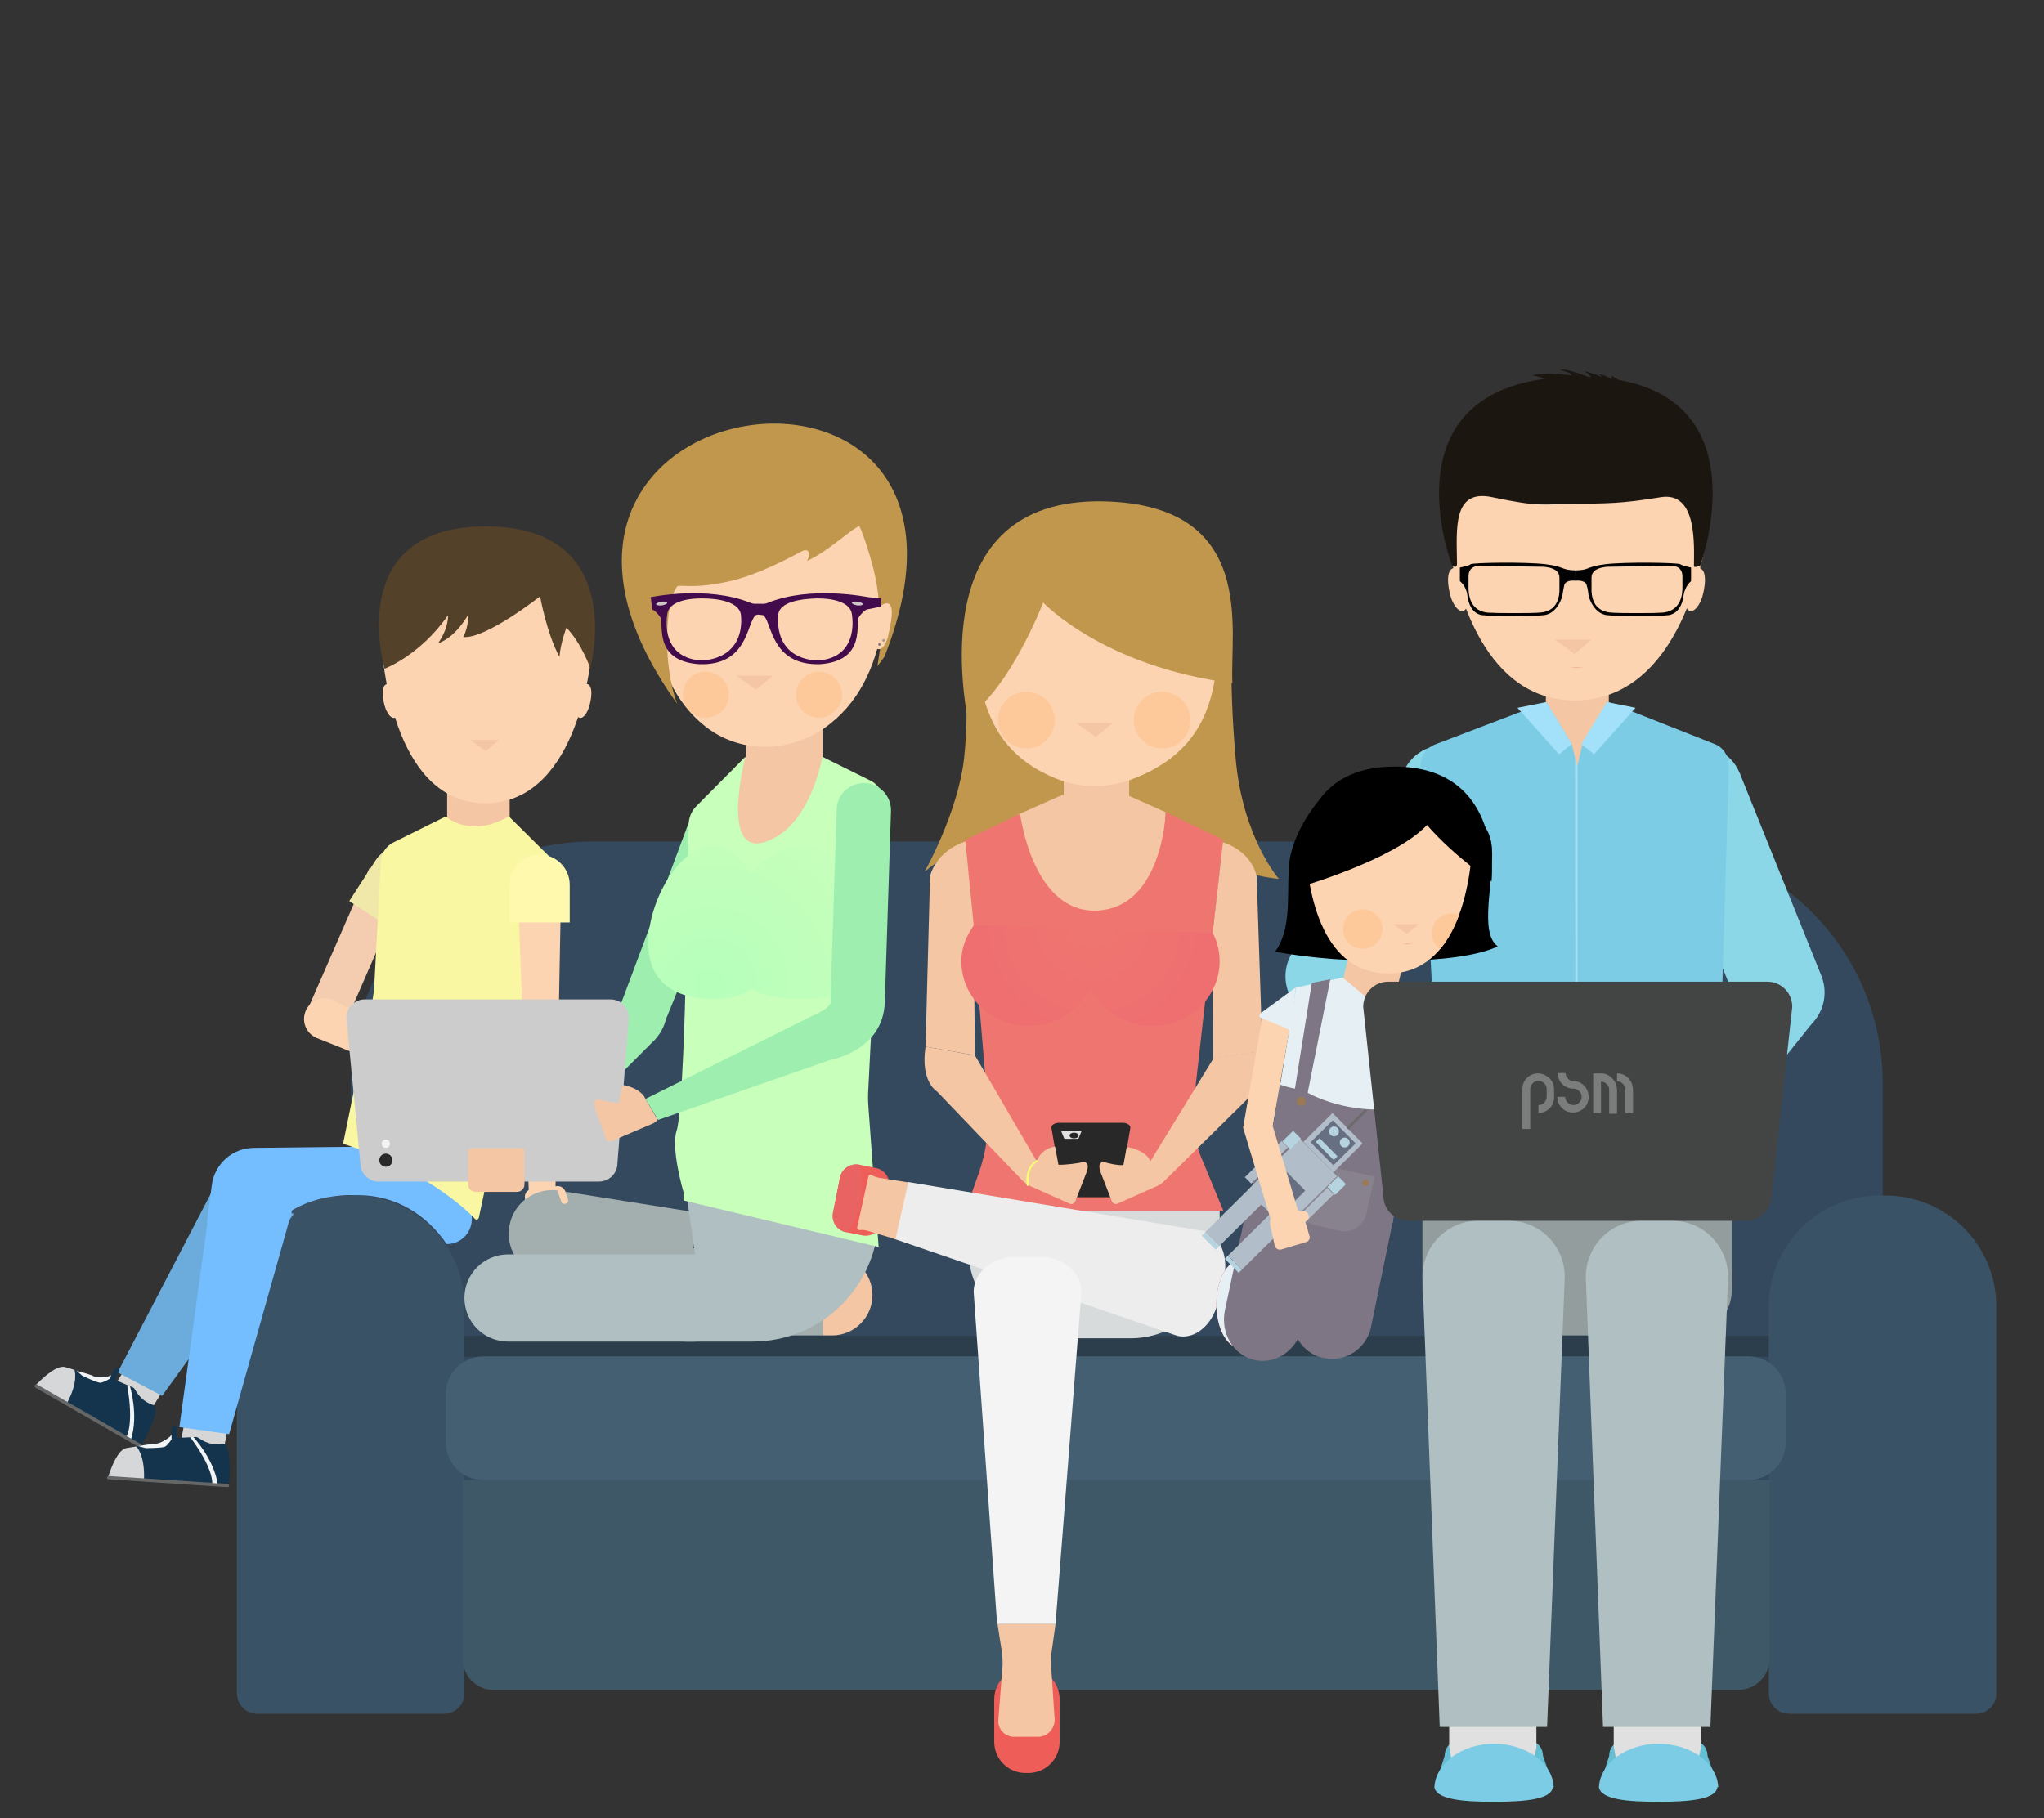 
<svg version="1.1" xmlns="http://www.w3.org/2000/svg" xmlns:xlink="http://www.w3.org/1999/xlink" x="0px" y="0px"
	 viewBox="0 0 496.9 442.1" enable-background="new 0 0 496.9 442.1" xml:space="preserve">
<rect x="0" y="0" width="496.9" height="442.1" fill="#333333" stroke="none"/>
<g id="canape">
	<path fill="#34495E" d="M398.9,204.6H144.1c-32.5,0-58.8,26.3-58.8,58.8v139.1h372.4V263.4C457.7,230.9,431.4,204.6,398.9,204.6z"
		/>
	<rect x="91.4" y="324.8" fill="#2C3D4C" width="359.8" height="5.1"/>
	<path fill="#3A5266" d="M480.3,416.7H435c-2.8,0-5-2.2-5-5v-94.1c0-14.9,12.1-26.9,26.9-26.9h1.5c14.9,0,26.9,12.1,26.9,26.9v94.1
		C485.4,414.5,483.1,416.7,480.3,416.7z"/>
	<path fill="#3A5266" d="M107.9,416.7H62.6c-2.8,0-5-2.2-5-5v-94.1c0-14.9,12.1-26.9,26.9-26.9H86c14.9,0,26.9,12.1,26.9,26.9v94.1
		C112.9,414.5,110.7,416.7,107.9,416.7z"/>
	<path fill="#3E5868" d="M422.6,410.9H120c-4.2,0-7.5-3.4-7.5-7.5v-43.5h317.7v43.5C430.1,407.5,426.8,410.9,422.6,410.9z"/>
	<path fill="#445F72" d="M425.1,329.8H117.5c-5,0-9.1,4.1-9.1,9.1v11.9c0,5,4.1,9.1,9.1,9.1h307.5c5,0,9.1-4.1,9.1-9.1v-11.9
		C434.1,333.9,430.1,329.8,425.1,329.8z"/>
</g>
<g id="fils_depl">

		<rect x="44.7" y="341.6" transform="matrix(0.982 0.189 -0.189 0.982 66.513 -3.187)" fill="#D6D6D6" width="10.6" height="12.4"/>

		<rect x="29.5" y="329.8" transform="matrix(0.848 0.53 -0.53 0.848 183.271 32.601)" fill="#D6D6D6" width="10.6" height="12.4"/>
	<polygon fill="#F4CDB0" points="84.5,247.5 75.2,244.5 89.8,211.1 98.7,214.9 	"/>
	<path fill="#EFE8A8" d="M97.2,227.1l-12.3-8l6.4-9.9c2.2-3.4,6.7-4.4,10.1-2.2l0,0c3.4,2.2,4.4,6.7,2.2,10.1L97.2,227.1z"/>
	<polygon fill="#6BACDD" points="39.4,339.4 28.6,333.7 53.5,285.9 71.4,295.2 	"/>
	<rect x="108.7" y="190.2" fill="#F4C6A4" width="15.2" height="11.2"/>
	<g id="tete_fils">
		<path fill="#FCD4B1" d="M144.4,149.3c0,16.4-5.6,46-26.4,46s-25.6-29.9-25.6-46.2l40.4-7.9L144.4,149.3z"/>
		<polygon fill="#F4C6A4" points="114.3,179.9 121.3,179.9 118.1,182.6 		"/>
		<path fill="#FCD4B1" d="M143.2,171.9c-0.4,1.3-1.4,3-2.4,2.6c-1-0.4-0.3-1.8-0.1-3.3c0.2-1.5,0.1-5.1,1.9-4.9
			C144.4,166.5,143.7,170.4,143.2,171.9"/>
		<path fill="#FCD4B1" d="M93.6,171.9c0.4,1.3,1.4,3,2.4,2.6c1-0.4,0.3-1.8,0.1-3.3c-0.2-1.5-0.1-5.1-1.9-4.9S93.1,170.4,93.6,171.9
			"/>
		<path fill="#1D0421" d="M119.4,162.4C119.4,162.4,119.4,162.4,119.4,162.4C119.4,162.4,119.4,162.4,119.4,162.4L119.4,162.4z"/>
		<path fill="#544129" d="M118.1,128c-34.8,0-24.6,34.6-24.6,34.6s8.7-3.3,15.4-13c0,0,0.3,2.9-2.4,6.8c4.3-1.4,7.3-6.9,7.3-6.9
			s0.2,2.8-1.2,5.4c5.5,0.5,18.7-9.9,18.7-9.9s1.6,9,4.7,14.7c0.3-3.5,1.7-7.1,1.7-7.1c3.8,4,5.8,9.9,5.8,9.9S152.9,128,118.1,128z"
			/>
	</g>
	<path fill="#74BEFF" d="M51.5,288.1l-1.2,9.1c0,0,17.4-0.7,17.5-0.7c4.4-3.5,9.6-5.6,16.6-5.9c0.1,0,0.2,0,0.3,0l2.3,0
		c9.4,0,16.8,4.9,21.6,11.9h0c3.4,0,6.1-2.7,6.1-6.1v-17.9l-52.9,0.6C56.5,279.1,52.2,283,51.5,288.1z"/>
	<path fill="#F9F7A2" d="M83.4,278.1l7.2-35.2c0.2-1.2,0.4-2.3,0.4-3.5l1.6-30.2c0.2-1.9,1.4-3.6,3.1-4.4l12.7-6.3
		c0,0,5.7,5.5,15.3,0l11.2,11.1l-18.5,86.5c-0.1,0.4-0.6,0.6-0.9,0.3C113.1,293.8,102.7,284.2,83.4,278.1z"/>
	<polygon fill="#74BEFF" points="55.7,348.7 43.6,347 51.4,290.2 71.4,292.9 	"/>
	<polygon fill="#FCD4B1" points="135,290.9 128.6,291.1 126.1,221.7 136.3,221.7 	"/>
	<path fill="#FFF9AE" d="M138.5,224.3h-14.6v-9.2c0-4,3.3-7.3,7.3-7.3h0c4,0,7.3,3.3,7.3,7.3V224.3z"/>
	<path fill="#FCD4B1" d="M109,265.2l-32.2-12.9c-2.5-1.2-3.6-4.1-2.4-6.7v0c1.2-2.5,4.1-3.6,6.7-2.4l30.6,16.2L109,265.2z"/>
	<g>
		<path fill="#13344C" d="M37.9,343.2c-0.4,1.6-1.3,4.7-3.7,8.3L8.8,337.2c0,0,4.8-5.3,7.3-4.6c2.4,0.7,5.8,1.6,6.6,2
			c0.8,0.4,3.9,0.2,4.4-0.3c0.5-0.6,0.5-1.6,1.4-1.8l0,0c0.4-0.1,0.6,0.3,0.5,0.7l-0.3,0.6c-0.4,0.7-0.9,1.6-0.3,1.9l4,1.7
			c0.6,0.3,1.2,3,4.8,4.2C37.7,341.9,38,342.5,37.9,343.2z"/>
		<path fill="#D6D7D8" d="M16.2,341.3L8.5,337c0,0,4.8-5.3,7.3-4.6c0.7,0.2,1.5,0.4,2.3,0.7C18.1,333,19.2,335.9,16.2,341.3z"/>
		<path fill="#656666" d="M33.7,351.8L8.6,337.4c-0.2-0.1-0.3-0.4-0.1-0.6l0,0c0.1-0.2,0.4-0.3,0.6-0.1l25.1,14.4
			c0.2,0.1,0.3,0.4,0.1,0.6l0,0C34.1,351.9,33.8,351.9,33.7,351.8z"/>
		<path fill="#F2F3F4" d="M27.1,334.3c-0.5,0.6-3.6,0.8-4.4,0.3c-0.5-0.3-2.3-0.8-4.1-1.3l1.4,1.2c0,0,3.9,1.9,4.5,1.7
			c0.7-0.1,2.1-0.9,2.1-0.9L27.1,334.3z"/>
		<path fill="#F2F3F4" d="M30.9,336.8l0.7,0.3c0,0,2.1,6.9,0.3,12.7l-1.1-0.6C30.8,349.2,32.6,346.2,30.9,336.8z"/>
	</g>
	<g>
		<path fill="#13344C" d="M55.3,352c0.4,1.6,0.9,4.8,0.3,9.1l-29-1.7c0,0,2-6.9,4.5-7.3s5.9-1.2,6.8-1.1c0.9,0,3.6-1.5,3.8-2.2
			c0.2-0.7-0.3-1.6,0.5-2.2l0,0c0.3-0.2,0.7,0,0.7,0.4l0,0.7c0,0.8-0.2,1.8,0.5,1.9l4.3-0.2c0.7,0,2.4,2.2,6.2,1.7
			C54.5,350.9,55.1,351.4,55.3,352z"/>
		<path fill="#D6D7D8" d="M35,359.9l-8.8-0.5c0,0,2-6.9,4.5-7.3c0.7-0.1,1.6-0.3,2.4-0.4C33.1,351.6,35.3,353.7,35,359.9z"/>
		<path fill="#656666" d="M55.3,361.6l-28.9-1.9c-0.2,0-0.4-0.2-0.4-0.4l0,0c0-0.2,0.2-0.4,0.4-0.4l28.9,1.9c0.2,0,0.4,0.2,0.4,0.4
			l0,0C55.7,361.5,55.5,361.6,55.3,361.6z"/>
		<path fill="#F2F3F4" d="M41.7,348.8c-0.2,0.7-2.9,2.3-3.8,2.2c-0.6,0-2.4,0.3-4.3,0.6l1.8,0.5c0,0,4.3,0,4.8-0.4
			c0.6-0.4,1.5-1.7,1.5-1.7L41.7,348.8z"/>
		<path fill="#F2F3F4" d="M46.2,349.4l0.8,0c0,0,4.9,5.2,5.9,11.3l-1.3-0.1C51.6,360.6,51.9,357,46.2,349.4z"/>
	</g>
	<g id="fleche1_depl">
		<rect x="110.7" y="255.9" fill="#2296DD" width="15.1" height="3.3"/>
		<rect x="110.7" y="252.7" fill="#2296DD" width="15.1" height="2.1"/>
		<rect x="110.7" y="250.5" fill="#2296DD" width="15.1" height="1.1"/>
		<rect x="110.6" y="260.4" fill="#2296DD" width="15.1" height="5.1"/>
		<polygon fill="#2296DD" points="129.4,266.5 118.6,278 107.8,266.5 		"/>
	</g>
</g>
<g id="mere_depl">
	<path fill="#FCD4B1" d="M137.4,294.2l-8.8,1c-0.3,0-0.6-0.2-0.6-0.5l-0.4-3.5c-0.1-1,0.6-1.9,1.6-2.1l6.2-0.7
		c1-0.1,1.9,0.6,2.1,1.6l0.4,3.5C137.9,293.9,137.7,294.2,137.4,294.2z"/>
	<path fill="#9EEFAF" d="M161.9,247.8l15.1-37.1l-9.6-10.6l-16.2,43.3c-0.6,1.5-1.1,2.1-1.1,2.1l-28.3,28.4l8.2,8.2l28.3-28.4
		C158.2,253.7,160.9,251.8,161.9,247.8z"/>
	<path fill="#F4C6A4" d="M202.3,305.1H200v19.6h2.3c5.4,0,9.8-4.4,9.8-9.8v0C212.1,309.5,207.7,305.1,202.3,305.1z"/>
	<path fill="#A3AEAF" d="M166.6,315.8l-34-5.4c-5.8-0.9-9.7-6.3-8.8-12.1v0c0.9-5.8,6.3-9.7,12.1-8.8l34,5.4L166.6,315.8z"/>
	<path fill="#A3AEAF" d="M200,324.7h-34.4c-5.8,0-10.6-4.7-10.6-10.6l0,0c0-5.8,4.7-10.6,10.6-10.6H200V324.7z"/>
	<rect x="181.4" y="168.8" fill="#F4C6A4" width="18.6" height="19.1"/>
	<path fill="#F4C6A4" d="M214.6,209.4l-44.4-1.3l2.1-2.5c0-6.1-2.9-5.6,1.5-9.8l7.4-11.7h18.7l0,0c9,4.4,14.7,13.6,14.7,23.6V209.4z
		"/>
	<path fill="#B0BFC1" d="M182.9,326.2h-16.4l2.5-21.1l-2.5-17.3h47.1v7.7C213.6,312.5,199.9,326.2,182.9,326.2z"/>
	<path fill="#C7FFBB" d="M166.2,290l0,1.9l47.4,11.3l-2.5-34.3c-0.1-1.4-0.1-2.8,0-4.2l3.5-70.1c0-2-1.1-3.9-3-4.8l-11.7-5.8
		c0,0-2.8,17.2-13.9,20.7c-11.1,3.6-4.8-20.7-4.8-20.7l-11.7,11.8c-1.4,1.3-2.1,3-2.1,4.9l-0.8,40.7c0,0-0.7,29.1-2.1,33.5
		C163,279.2,166.2,290,166.2,290z"/>
	<radialGradient id="poit_mere_1_" cx="172.655" cy="239.456" r="45.693" gradientUnits="userSpaceOnUse">
		<stop  offset="0" style="stop-color:#B5FFBB"/>
		<stop  offset="1" style="stop-color:#C7FFBB"/>
	</radialGradient>
	<path id="poit_mere" fill="url(#poit_mere_1_)" d="M195,205.7c-4.6,0-9,2.8-12.5,6.8c-2.4-4-5.5-6.8-9.2-6.8
		c-8.1,0-15.7,13.3-15.7,23.6c0,10.3,7.6,13.6,15.7,13.6c3.7,0,6.9-0.7,9.2-2.4c3.5,1.7,7.9,2.4,12.5,2.4c10.1,0,17-3.3,17-13.6
		C212,219,205.1,205.7,195,205.7z"/>
	<path fill="#B0BFC1" d="M169,326.2h-45.5c-5.8,0-10.6-4.7-10.6-10.6l0,0c0-5.8,4.7-10.6,10.6-10.6H169V326.2z"/>
	<path fill="#CCCCCC" d="M145.6,287.3H92.1c-2.5,0-4.5-2-4.5-4.5l-3.4-35.3c0-2.5,2-4.5,4.5-4.5h59.7c2.5,0,4.5,2,4.5,4.5l-2.8,35.3
		C150.1,285.3,148.1,287.3,145.6,287.3z"/>
	<path fill="#F4C6A4" d="M156.9,267.2c-0.7-1.9-3.7-3.2-5.6-3.4l-0.9,4.4c-1.4,0-4.2-0.6-4.7-0.9c-0.5-0.4-1.2,0.6-1.2,0.6
		c-0.1,0.6,0,1.1,0.2,1.7l2.6,7.3c0.2,0.5,0.8,0.8,1.3,0.6l10.3-4.4l1-0.8L156.9,267.2z"/>
	<path fill="#F4C6A4" d="M126.8,279.2h-12.1c-0.5,0-0.9,0.4-0.9,0.9v7.9c0,1,0.8,1.8,1.8,1.8h10.1c1,0,1.8-0.8,1.8-1.8V280
		C127.6,279.6,127.3,279.2,126.8,279.2z"/>
	<path fill="#9EEFAF" d="M215.1,243.7l1.5-46.5c0.1-3.6-2.7-6.7-6.4-6.8h0c-3.6-0.1-6.7,2.7-6.8,6.4l-1.5,46.5c0,0,0.9,1.4-4.2,3.6
		l-40.8,20.3l3.1,5.1l41.9-14.6C202,257.7,214.7,255.5,215.1,243.7z"/>
	<circle fill="#282828" cx="93.8" cy="282.1" r="1.6"/>
	<circle fill="#F4F4F4" cx="93.8" cy="278.1" r="1"/>
	<path fill="#FCD4B1" d="M137.7,292.6l-0.3,0.1c-0.4,0.1-0.8-0.1-0.9-0.4l-1-2.8l0.9-0.3c0.4-0.1,0.9,0.1,1,0.5l0.7,2
		C138.2,292.1,138,292.5,137.7,292.6z"/>
	<g id="tete_mere">
		<path fill="#FCD4B1" d="M215.8,124.1"/>
		<path fill="#FCD4B1" d="M215.8,124.1c0,17,1.6,41.1-15.5,53c-8.9,6.1-20.6,6.1-29-0.6c-14.7-11.7-14.1-35.2-14.1-51.7L215.8,124.1
			z"/>
		<polygon fill="#F4C6A4" points="179,164.3 187.9,164.3 183.8,167.7 		"/>
		<path fill="#C1974D" d="M215,159.7l-1.7,2.3c0,0,1.1-6.7,1.9-13.3c0-0.3-1.3,3.4-1.3,2.5c0-2.9-0.4-7.9-1.2-11.3
			c-0.7-3.4-2.8-10.1-3.8-12c-2.1,0.8-7.3,6-12.7,8.5c1.2-2.4,0-3-1.2-2.4c-2.2,1.2-10.5,5.7-17.5,7.3c-8.4,1.9-11.5,0.9-12.8,1.2
			c-3,3.6-3.7,18.9-0.1,28.6C108.3,92.5,249.4,73.3,215,159.7"/>
		<g>
			<path fill="#FCD4B1" d="M216,154.2c-0.3,1.6-1.3,4-2.6,3.6c-1.3-0.3-0.7-2.2-0.7-4.1c0-1-0.2-2.9,0.3-4.5
				c0.4-1.4,1.5-2.5,2.6-2.5C217.8,146.7,216.4,152.3,216,154.2"/>
			<path fill="#7C7A7A" d="M214.1,156.7c0,0.2-0.1,0.3-0.3,0.3c-0.2,0-0.3-0.1-0.3-0.3c0-0.2,0.1-0.3,0.3-0.3
				C213.9,156.4,214.1,156.5,214.1,156.7"/>
			<path fill="#9B9898" d="M215.1,155.7c0,0.2-0.1,0.3-0.3,0.3c-0.2,0-0.3-0.1-0.3-0.3s0.1-0.3,0.3-0.3
				C214.9,155.4,215.1,155.5,215.1,155.7"/>
		</g>
		<path fill="#1D0421" d="M187.9,141.2C187.9,141.2,187.9,141.2,187.9,141.2C187.8,141.2,187.8,141.2,187.9,141.2L187.9,141.2z"/>

		<g>
			<defs>
				<path id="IDSVG_1_" d="M215.8,124.1c0,17,1.6,41.1-15.5,53c-8.9,6.1-20.6,6.1-29-0.6c-14.7-11.7-14.1-35.2-14.1-51.7
					L215.8,124.1z"/>
			</defs>
			<clipPath id="IDSVG_2_">
				<use xlink:href="#IDSVG_1_"  overflow="visible"/>
			</clipPath>
			<path clip-path="url(#IDSVG_2_)" fill="#FDC99A" d="M177.2,168.9c0,3.1-2.5,5.6-5.6,5.6s-5.6-2.5-5.6-5.6c0-3.1,2.5-5.6,5.6-5.6
				S177.2,165.9,177.2,168.9"/>
			<path clip-path="url(#IDSVG_2_)" fill="#FDC99A" d="M204.7,168.9c0,3.1-2.5,5.6-5.6,5.6s-5.6-2.5-5.6-5.6c0-3.1,2.5-5.6,5.6-5.6
				S204.7,165.9,204.7,168.9"/>
		</g>

		<g>
			<path fill="#410B4C" d="M186.6,146.6c-0.7,0.3-1.4,0.2-2.1,0.2c-0.7,0-1.3,0.1-2-0.2c-10.5-4.3-24.3-1.4-24.3-1.4s0.3,2.5,0.4,3
				c0.9,0.4,1.8,1.7,1.8,1.7c1.3,1.2-2.1,10.8,9.6,11.6c11.9,0.4,11.5-10.1,13.7-11.9c0.4-0.2,0.8-0.2,1-0.1c0.1,0,0.5,0,0.9,0.1
				c2.1,1.8,1.8,12.2,13.7,11.9c11.7-0.8,8.4-10.4,9.6-11.6c0,0,0.9-1.3,1.8-1.7l3.5-0.7v-2l-3.1-0.3
				C210.9,145.2,197.1,142.3,186.6,146.6 M170.9,160.6c-7.5-0.2-9.5-5.8-8.7-11.3c0.4-2.8,4.3-3.8,8.4-3.8c4.3,0,8.9,0.9,9.5,3.8
				C180.7,154.5,178.6,159.9,170.9,160.6 M198.4,160.6c-7.7-0.6-9.7-6.1-9.2-11.3c0.5-2.9,5.2-3.7,9.5-3.8c4.1,0,8,1,8.4,3.8
				C207.9,154.8,205.9,160.4,198.4,160.6"/>
			<path fill="#CCC6C6" d="M162.2,146.6c0,0.2-0.6,0.5-1.3,0.6c-0.8,0.1-1.4-0.1-1.4-0.3c0-0.2,0.6-0.5,1.3-0.6
				C161.5,146.2,162.1,146.3,162.2,146.6"/>
			<path fill="#CCC6C6" d="M207.1,146.6c0,0.2,0.6,0.5,1.3,0.6c0.8,0.1,1.4-0.1,1.4-0.3c0-0.2-0.6-0.5-1.3-0.6
				C207.7,146.2,207.1,146.3,207.1,146.6"/>
		</g>
	</g>
</g>
<g id="fille1_depl">
	<path fill="#C1974D" d="M310.9,213.7c0,0-8.8-10-10.5-29.2c-1.7-19.2-0.8-30.9-0.8-30.9l-65.2-1.3c0,0,1.4,18.6,0,31.8
		c-1.4,13.3-9.6,27.8-9.6,27.8s7.3-5.4,8.1-6.6c0,0-1.1,6.2-2.9,8.4c0,0,14.7-3.7,19.7-7.6c0,0,34.9,1.5,38.1,0.3c0,0,4.7,7,8.6,9.6
		c0,0-1.4-1.1,0.9-5.8C297.1,210.2,303.8,213,310.9,213.7z"/>
	<path fill="#EF5D59" d="M209.7,300.4l-4-0.8c-2.2-0.4-3.6-2.5-3.2-4.7l1.7-8.5c0.4-2.2,2.5-3.6,4.7-3.2l4,0.8
		c2.2,0.4,3.6,2.5,3.2,4.7l-1.7,8.5C214,299.4,211.8,300.8,209.7,300.4z"/>
	<path fill="#EF5D59" d="M250,431.1h-0.7c-4.2,0-7.6-3.4-7.6-7.6v-10.3c0-4.2,3.4-7.6,7.6-7.6h0.7c4.2,0,7.6,3.4,7.6,7.6v10.3
		C257.6,427.7,254.2,431.1,250,431.1z"/>
	<path fill="#FCD4B1" d="M296.2,142.6"/>
	<path fill="none" stroke="#0C0C0C" stroke-width="0.25" stroke-miterlimit="10" d="M259.8,197.6
		C259.8,197.6,259.8,197.6,259.8,197.6"/>
	<path fill="none" stroke="#0C0C0C" stroke-width="0.25" stroke-miterlimit="10" d="M272.8,197.4
		C272.8,197.3,272.9,197.3,272.8,197.4"/>
	<path fill="#1D0421" d="M268.1,150.1C268.1,150.1,268.1,150.1,268.1,150.1c-0.1,0-0.1,0-0.1,0H268.1z"/>
	<rect x="258.6" y="189.1" fill="#F4C6A4" width="15.9" height="8.3"/>
	<g id="tete_fille1">
		<path fill="#FCD4B1" d="M296.2,142.6c0,18.5,1.9,37.8-20.3,46.6c-6.1,2.5-13,2.6-19.2,0.1c-20.4-8.2-19.6-27.8-19.6-46.1
			L296.2,142.6z"/>
		<polygon fill="#F4C6A4" points="261.6,175.8 270.5,175.8 266.4,179.2 		"/>
		<path fill="#FDC99A" d="M256.4,175.1c0,3.8-3.1,6.9-6.9,6.9c-3.8,0-6.9-3.1-6.9-6.9c0-3.8,3.1-6.9,6.9-6.9
			C253.4,168.2,256.4,171.3,256.4,175.1"/>
		<path fill="#FDC99A" d="M289.4,175.1c0,3.8-3.1,6.9-6.9,6.9s-6.9-3.1-6.9-6.9c0-3.8,3.1-6.9,6.9-6.9S289.4,171.3,289.4,175.1"/>
		<path fill="#C1974D" d="M235.1,174.4c10.5-7,18.5-27.9,18.5-27.9s14.6,15.6,46,19.6c-0.7-12.7,6.3-43.4-31.4-44.2
			C223.8,121,235.1,172.1,235.1,174.4z"/>
	</g>
	<polygon fill="#F4C6A4" points="281.3,225.5 254.4,224.8 247.4,198.1 258.2,193.3 274,193.3 283.4,197.5 	"/>
	<path fill="#D7DBDB" d="M274.8,325.4h-17.7c-12,0-21.7-9.7-21.7-21.7v-10.1h61.1v10.1C296.5,315.7,286.8,325.4,274.8,325.4z"/>
	<path fill="#EF7670" d="M283.4,197.5l14,6.7l-7.2,63.9c-0.5,4.6,0.1,9.3,1.9,13.5l5.3,12.8h-62.7l3.2-9c1.9-5.4,2.7-11.2,2.2-17
		l-5.4-64.2l13.3-6.3c0,0,3,24.3,18.8,23.5C282.6,220.6,283.4,197.5,283.4,197.5z"/>
	<path fill="#EDEDED" d="M217.3,301.2l3.4-13.8l71.8,11.9c4.1,1,6.3,6.2,5,11.6l-1.5,6c-1.3,5.4-5.7,8.9-9.8,7.9L217.3,301.2z"/>
	<path fill="#F4F4F4" d="M256.6,394.9h-14.2l-5.7-80.8c0-4.7,4.5-8.5,10-8.5h6.2c5.5,0,10,3.8,10,8.5L256.6,394.9z"/>
	<path fill="#F4C6A4" d="M252.4,422.3h-5.9c-2.2,0-4-1.9-3.8-4.1l1-12.9c0.1-1.1,0-2.3-0.1-3.4l-1.1-7h14.1l-1,7.1
		c-0.1,0.9-0.2,1.8-0.1,2.7l0.9,13.6C256.3,420.4,254.6,422.3,252.4,422.3z"/>
	<path fill="#F4C6A4" d="M209,299.1L209,299.1c0.7-0.1,1.4,0,2,0.2l6.7,2l3.1-13.8l-7-1.1c-0.6-0.1-1.1-0.3-1.6-0.5l-0.3-0.2
		c-0.3-0.2-0.8,0-0.8,0.4l-2.7,12.3C208.3,298.8,208.6,299.1,209,299.1z"/>
	<path fill="#EA6363" d="M208.9,283.2c-2.2-0.4-4.3,1-4.7,3.2l-1.7,8.5c-0.4,2.2,1,4.3,3.2,4.7c0,0,2.8-2.1,3.6-7.8
		S208.9,283.2,208.9,283.2z"/>
	<path fill="#F4C6A4" d="M294.9,257.4l-0.1-30.6l2.5-22c7.3,2.4,8.2,8.3,8.2,8.3l1.4,42.5"/>
	<path fill="#F4C6A4" d="M237,256.6l0-0.2l-0.3-31.5l-2-20.3c-7.3,2.4-8.6,8.4-8.6,8.4l-1.1,41.5"/>
	<radialGradient id="poit_fille_1_" cx="265.54" cy="224.862" r="31.086" gradientUnits="userSpaceOnUse">
		<stop  offset="0" style="stop-color:#EF7670"/>
		<stop  offset="1" style="stop-color:#EF6E70"/>
	</radialGradient>
	<path id="poit_fille" fill="url(#poit_fille_1_)" d="M294.8,226.8c1.1,2.1,1.7,4.4,1.7,6.9c0,8.7-7.3,15.8-16.4,15.8
		c-6.7,0-12.4-3.9-15-9.4c-2.6,5.5-8.3,9.4-15,9.4c-9.1,0-16.4-7.1-16.4-15.8c0-3.3,1.3-6.3,3.1-8.8L294.8,226.8z"/>
	<g id="fleche2_depl">
		<rect x="261.1" y="277.9" fill="#2296DD" width="7.9" height="1.7"/>
		<rect x="261.1" y="276.2" fill="#2296DD" width="7.9" height="1.1"/>
		<rect x="261.1" y="275" fill="#2296DD" width="7.9" height="0.6"/>
		<rect x="261" y="280.2" fill="#2296DD" width="7.9" height="2.7"/>
		<polygon fill="#2296DD" points="271.3,283.5 265.6,289.5 259.9,283.5 		"/>
	</g>
	<g>
		<path fill="#282828" d="M270.2,291.1h-10c-1,0-1.9-0.5-1.9-1.2l-2.7-15.7c0-0.7,0.8-1.2,1.9-1.2h15.4c1,0,1.9,0.5,1.9,1.2
			l-2.7,15.7C272.1,290.6,271.3,291.1,270.2,291.1z"/>
		<path fill="#E0E0E0" d="M261.7,276.9h-2.5c-0.3,0-0.5-0.1-0.5-0.1l-0.7-1.7c0-0.1,0.2-0.1,0.5-0.1h3.9c0.3,0,0.5,0.1,0.5,0.1
			l-0.7,1.7C262.2,276.9,262,276.9,261.7,276.9z"/>
		<ellipse fill="#282828" cx="261.1" cy="276.1" rx="1.1" ry="0.7"/>
	</g>
	<path fill="#F4C6A4" d="M225,254.5c-1.3,8.6,2.8,10.9,2.8,10.9l21,21.9l1,0.8l10.3,4.6c0.5,0.2,1.1-0.1,1.3-0.6l2.8-7.2
		c0.2-0.6,0.3-1.2,0.2-1.7c0,0-0.6-1-1.1-0.7c-0.5,0.3-4.5,0.8-6,0.7l-0.8-4.4c-1.9,0.2-3.7,1.5-4.4,3.4l-0.1,0.1L237,256.6"/>
	<path fill="#F4C6A4" d="M306.9,255.5c1.3,8.6-2.8,10.9-2.8,10.9l-21.2,20.9l-1,0.8l-10.3,4.6c-0.5,0.2-1.1-0.1-1.3-0.6l-2.8-7.2
		c-0.2-0.6-0.3-1.2-0.2-1.7c0,0,0.6-1,1.1-0.7c0.5,0.3,3.3,0.9,4.7,0.8l0.8-4.4c1.9,0.2,4.9,1.4,5.7,3.3l0.1,0.1l15.2-24.8l0-0.2"/>
	<path fill="#F6FF71" d="M249.8,288.4c-0.1,0-0.2-0.1-0.2-0.2c-0.6-4.7,2.3-6,2.4-6.1c0.1-0.1,0.3,0,0.3,0.1c0.1,0.1,0,0.3-0.1,0.3
		c-0.1,0-2.6,1.2-2.1,5.6C250.1,288.2,250,288.3,249.8,288.4C249.8,288.4,249.8,288.4,249.8,288.4z"/>
</g>
<g id="pere_depl">
	<g>
		<path fill="#66BED3" d="M377.7,434.5h-28.9l2.4-7.6c0-2.1,1.7-3.8,3.8-3.8h16.3c2.1,0,3.8,1.7,3.8,3.8L377.7,434.5z"/>
		<path fill="#E0E0E0" d="M372.6,429.1h-19.5l-0.7-3.9c0-0.2-0.1-0.5-0.1-0.7v-9.1h21.2v9.2c0,0.3,0,0.6-0.1,0.8L372.6,429.1z"/>
		<path fill="#7CCCE5" d="M377.7,434.6C377.7,434.6,377.8,434.7,377.7,434.6C377.8,434.7,377.7,434.7,377.7,434.6
			c-0.2-5.9-6.6-10.6-14.5-10.6c-7.9,0-14.3,4.8-14.5,10.7c0,0,0,0.1,0,0.1c0,0,0-0.2,0-0.2c0,0,0-0.1,0-0.1h0
			c0.4,3,6.7,3.6,14.4,3.6c7.8,0,14.1-0.6,14.4-3.6h0C377.8,434.5,377.7,434.7,377.7,434.6z"/>
	</g>
	<g>
		<path fill="#66BED3" d="M417.7,434.5h-28.9l2.4-7.6c0-2.1,1.7-3.8,3.8-3.8h16.3c2.1,0,3.8,1.7,3.8,3.8L417.7,434.5z"/>
		<path fill="#E0E0E0" d="M412.6,429.1h-19.5l-0.7-3.9c0-0.2-0.1-0.5-0.1-0.7v-9.1h21.2v9.2c0,0.3,0,0.6-0.1,0.8L412.6,429.1z"/>
		<path fill="#7CCCE5" d="M417.7,434.6C417.7,434.6,417.8,434.7,417.7,434.6C417.8,434.7,417.7,434.7,417.7,434.6
			c-0.2-5.9-6.6-10.6-14.5-10.6c-7.9,0-14.3,4.8-14.5,10.7c0,0,0,0.1,0,0.1c0,0,0-0.2,0-0.2c0,0,0-0.1,0-0.1h0
			c0.4,3,6.7,3.6,14.4,3.6c7.8,0,14.1-0.6,14.4-3.6h0C417.8,434.5,417.7,434.7,417.7,434.6z"/>
	</g>
	<path fill="#8BD7E8" d="M436.8,251.3L436.8,251.3c-5.5,2.2-11.7-0.5-14-5.9L403,196c-2.2-5.5,0.5-11.7,5.9-14h0
		c5.5-2.2,11.7,0.5,14,5.9l19.9,49.4C445,242.9,442.3,249.1,436.8,251.3z"/>
	<path fill="#8BD7E8" d="M317.6,246.5L317.6,246.5c-5.1-3.1-6.6-9.7-3.5-14.8l27.8-45.4c3.1-5.1,9.7-6.6,14.8-3.5l0,0
		c5.1,3.1,6.6,9.7,3.5,14.8L332.4,243C329.3,248.1,322.7,249.6,317.6,246.5z"/>
	<path fill="#939D9E" d="M410.2,324.7h-53.6c-5.9,0-10.8-4.8-10.8-10.8v-17.1h75.2v17.1C420.9,319.8,416.1,324.7,410.2,324.7z"/>
	<rect x="375.8" y="158.4" fill="#F4C6A4" width="15.3" height="30.8"/>
	<g id="tete-pere">
		<path fill="#FCD4B1" d="M352.7,145.2c0.5,1.6,1.8,3.8,3.1,3.3c1.3-0.5,0.4-2.3,0.2-4.2c-0.2-1.9-0.1-6.5-2.4-6.2
			C351.2,138.3,352.1,143.3,352.7,145.2"/>
		<g>
			<path fill="#FCD4B1" d="M405.9,115.9c5.9,0.1,10.4,5.4,9.6,11.2c-2.9,20.1-11.9,43.2-32.7,43.2c-20.9,0-29.1-24-31.7-44.3
				c-0.7-6,4-11.2,10-11.1L405.9,115.9z"/>
		</g>
		<polygon fill="#F4C6A4" points="378,155.5 386.9,155.5 382.8,159 		"/>
		<path fill="#FCD4B1" d="M413.8,145.2c-0.5,1.6-1.8,3.8-3.1,3.3c-1.3-0.5-0.4-2.3-0.2-4.2c0.2-1.9,0.1-6.5,2.4-6.2
			C415.3,138.3,414.4,143.3,413.8,145.2"/>
		<path fill="#1D0421" d="M384.5,128.4C384.5,128.4,384.5,128.3,384.5,128.4c-0.1,0-0.1,0-0.1,0H384.5z"/>
		<path fill="#1C1611" d="M353,137.5c0,0,1.2,1,1.2-0.5c-0.1-8.5-1.1-18.2,8.6-16.1c11.4,2.4,11.9,1.7,19.8,1.6
			c7.9-0.1,11.4,0,21.1-1.6c9-1.5,8.1,11.8,8.1,16.8c0,0.4,1.5-0.1,1.5-0.1s17.4-46.9-30.9-46C335.6,92.6,353,137.5,353,137.5z"/>
		<path fill="#1C1611" d="M390.6,93.4c0,0-10.3-4.4-11.3-3.4c0.7,0.1,2.6,0.6,2.9,1.2c-0.9,0.1-6.6-0.9-9.7,0.1
			c1.9,0.2,3.1,0.9,3.1,0.9s-5.1,0.8-7.9,2.6c0,0,0.8-0.1,1.5-0.1c0.1,0.3-0.6,0.8-0.6,0.8L390.6,93.4z"/>
		<g>
			<g>
				<path fill="#020202" d="M375.8,137.2c-4.8-0.6-17.9-0.4-18.3,0c-0.4,0.4-2.6,0.8-2.6,0.8v3.3c0,0,1.5,1.1,1.8,3.3
					c0.6,5.4,4.2,5,4.2,5c1,0.3,13.1,0.2,14.1,0c3.4-0.1,4.7-4.2,4.8-4.7s0.2-1.4,0.5-2.7c0.4-1.3,2.7-1,2.7-1s0-1.4,0-2.5
					C379.4,138.6,380.5,137.8,375.8,137.2z M379.1,143.8c-0.3,5.5-4.8,5.1-5.6,5.2c-0.8,0.1-10.1,0.1-10.5,0c-0.4-0.1-5.9,0.8-6-6
					c0,0,0,0,0,0c0,0,0,0,0,0c0-0.1,0-0.4,0-2.8c0-3.1,3-2.6,3.8-2.6c0.7,0,13.6,0.2,13.6,0.2s4.7-0.2,4.7,2.6L379.1,143.8z"/>
			</g>
			<g>
				<path fill="#020202" d="M383,138.7c0,1,0,2.5,0,2.5s2.3-0.3,2.7,1c0.4,1.3,0.4,2.2,0.5,2.7c0.1,0.5,1.4,4.6,4.8,4.7
					c1,0.2,13.1,0.3,14.1,0c0,0,3.6,0.3,4.2-5c0.4-2.2,1.8-3.3,1.8-3.3V138c0,0-2.1-0.4-2.6-0.8s-13.5-0.6-18.3,0
					S386.7,138.6,383,138.7z M386.9,140.4c0-2.8,4.7-2.6,4.7-2.6s12.8-0.2,13.6-0.2c0.7,0,3.8-0.5,3.8,2.6c0,2.4,0,2.8,0,2.8
					c0,0,0,0,0,0c0,0,0,0,0,0c-0.1,6.7-5.6,5.9-6,6c-0.4,0.1-9.7,0.1-10.5,0c-0.8-0.1-5.3,0.3-5.6-5.2L386.9,140.4z"/>
			</g>
		</g>
		<path fill="#1C1611" d="M386.9,91.9c0,0-0.3-0.8-1.8-1.7c1.7,0.4,4.4,1.5,4.4,1.5s-0.4-0.4-0.9-0.8c2,0.4,3.2,1.4,3.2,1.4
			s0.1-0.7-0.1-0.9c0.9,0.2,3.7,2.3,3.7,2.3l-8.4-0.2L386.9,91.9z"/>
	</g>
	<path fill="#7CCCE5" d="M420.9,278.9H346l2.6-29.6l-3.2-63.2c0-2.3,1.4-4.3,3.5-5.1l27-10.3l6.2,10.2l1.3,5.6l1.3-5.6l6.3-10.2
		l25.8,10.2c2.1,0.8,3.4,2.8,3.5,5.1l-2,67.1L420.9,278.9z"/>
	<polygon fill="#A2E1F9" points="382.1,180.9 375.9,170.7 368.9,172.1 379,183.4 	"/>
	<polygon fill="#A2E1F9" points="384.4,180.9 390.6,170.7 397.6,172.1 387.5,183.4 	"/>
	<polygon fill="#A2E1F9" points="383.5,276.9 383,276.9 382.9,184 383.5,186.5 	"/>
	<path fill="#B0BFC1" d="M376.1,419.9H350l-4.2-109.4c0-7.6,6.1-13.7,13.7-13.7h7.2c7.6,0,13.7,6.1,13.7,13.7L376.1,419.9z"/>
	<path fill="#B0BFC1" d="M415.8,419.9h-26.1l-4.2-109.4c0-7.6,6.1-13.7,13.7-13.7h7.2c7.6,0,13.7,6.1,13.7,13.7L415.8,419.9z"/>
	<path fill="#8BD7E8" d="M439.4,233L439.4,233c4.6,3.7,5.4,10.5,1.7,15.1l-16.4,20.5c-3.7,4.6-10.5,5.4-15.1,1.7l0,0
		c-4.6-3.7-5.4-10.5-1.7-15.1l16.4-20.5C428,230.1,434.8,229.3,439.4,233z"/>
	<ellipse fill="#FF3641" cx="301.6" cy="317.1" rx="5.9" ry="10.7"/>
</g>
<g id="fille2_depl">
	<ellipse fill="#E6F0F4" cx="301.6" cy="317.1" rx="5.9" ry="10.7"/>

		<rect x="327.2" y="227.2" transform="matrix(0.971 0.241 -0.241 0.971 66.565 -73.612)" fill="#F4C6A4" width="13.3" height="15.7"/>
	<g id="tete_fille2">
		<path d="M320.4,194.9c0,0-6.7,7.8-7.1,16.2c-0.4,7.4,0.6,14.8-3.3,20.3c16.8,3.2,44.8,3.3,54.1-1.3c-4.6-3.4-0.9-15.4-1.4-23.9
			c-0.4-5.4-3.8-7.2-3.8-7.2L320.4,194.9z"/>
		<path fill="#FCD4B1" d="M358.1,200.5c0,14.4-3.8,36.2-20.6,36.2c-15.5,0-19.7-18.1-20.2-32.2c0,0,21.9-11.8,24.4-11.4
			C344.3,193.4,358.1,200.5,358.1,200.5z"/>
		<polygon fill="#F4C6A4" points="338.7,224.7 344.9,224.7 342,227.1 		"/>
		<path fill="#FDC99A" d="M336.1,225.9c0,2.6-2.1,4.8-4.8,4.8s-4.8-2.1-4.8-4.8c0-2.6,2.1-4.8,4.8-4.8S336.1,223.3,336.1,225.9"/>
		<path fill="#1D0421" d="M338.7,208C338.7,208,338.7,208,338.7,208C338.7,208,338.6,208,338.7,208L338.7,208z"/>
		<path d="M346.9,200.6c-8,8.5-30.7,15-30.7,15s-4.2-29.2,22.8-29.2c26.7,0,23.6,27.9,23.6,27.9S353.8,208.5,346.9,200.6z"/>
		<g id="mask_fille">
			<defs>
				<path id="IDSVG_3_" d="M358.1,200.5c0,14.4-3.8,36.2-20.6,36.2c-15.5,0-19.7-18.1-20.2-32.2c0,0,21.9-11.8,24.4-11.4
					C344.3,193.4,358.1,200.5,358.1,200.5z"/>
			</defs>
			<clipPath id="IDSVG_4_">
				<use xlink:href="#IDSVG_3_"  overflow="visible"/>
			</clipPath>
			<path clip-path="url(#IDSVG_4_)" fill="#FDC99A" d="M357.7,226.9c0,2.6-2.1,4.8-4.8,4.8c-2.6,0-4.8-2.1-4.8-4.8
				c0-2.6,2.1-4.8,4.8-4.8C355.6,222.1,357.7,224.2,357.7,226.9"/>
		</g>
	</g>
	<path fill="#E6F0F4" d="M338.5,297.4l-34.6-7.5l4.6-12.5c0.6-1.6,1-3.2,1.3-4.9l5.3-32.4l11.3-2.4l4.7,3.9c1.7,1.4,4.3,1.6,6.2,0.4
		l2.3-1.5l9.1,5.2l-8.5,37.1L338.5,297.4z"/>
	<path fill="#7E7684" d="M345.3,243.8l-3.6-2.1l-4.1,28c-11.6,0.8-19.7-4-19.7-4l5.5-27.6l-4.5,0.9l-4.1,25.7c-1.8-0.3-3.7-1-3.7-1
		l-1.3,8.7c-0.3,1.7-0.7,3.3-1.3,4.9l-4.5,12.3h0l0,0l-0.1,0.2l0,0l-6.1,28.7c-1.2,5.7,2.1,11.1,7.3,12.2c4.2,0.9,8.3-1.3,10.4-5.1
		c1.3,2.3,3.6,4.1,6.4,4.6c5.2,1.1,10.3-2.3,11.4-7.5l5.7-27.7l-0.3-0.1l1.2-12.3l2.8-12.3l-1.7,0.1L345.3,243.8z"/>
	<path fill="#88828E" d="M325.8,299.3l-6.5-1.5c-2.8-0.6-4.6-3.4-3.9-6.2l2.1-9.2l16.7,3.7l-2.1,9.2
		C331.4,298.1,328.6,299.9,325.8,299.3z"/>
	<circle fill="#997A55" cx="316.3" cy="267.8" r="1.1"/>
	<circle fill="#997A55" cx="318.4" cy="284.5" r="0.8"/>
	<circle fill="#997A55" cx="332" cy="287.6" r="0.8"/>
	<circle fill="#997A55" cx="339.3" cy="272" r="1.1"/>
	<g>

			<rect x="307.9" y="278.8" transform="matrix(0.703 0.711 -0.711 0.703 297.745 -138.084)" fill="#B1BEC9" width="12.9" height="17.9"/>

			<rect x="319" y="272.9" transform="matrix(0.703 0.711 -0.711 0.703 293.716 -148.031)" fill="#B1BEC9" width="10.4" height="10"/>

			<rect x="320.3" y="274.1" transform="matrix(0.703 0.711 -0.711 0.703 293.716 -148.031)" fill="#676F82" width="7.9" height="7.6"/>

			<rect x="297.6" y="289" transform="matrix(0.703 0.711 -0.711 0.703 299.602 -125.389)" fill="#B1BEC9" width="4.8" height="14.6"/>

			<rect x="303.2" y="294.6" transform="matrix(0.703 0.711 -0.711 0.703 305.245 -127.674)" fill="#B1BEC9" width="4.8" height="14.6"/>

			<rect x="292" y="301.3" transform="matrix(0.703 0.711 -0.711 0.703 301.881 -119.763)" fill="#B6D3E0" width="4.8" height="1.1"/>

			<rect x="297.6" y="306.9" transform="matrix(0.703 0.711 -0.711 0.703 307.523 -122.049)" fill="#B6D3E0" width="4.8" height="1.1"/>

			<rect x="312.6" y="275.3" transform="matrix(-0.703 -0.711 0.711 -0.703 337.65 695.265)" fill="#B6D3E0" width="2.7" height="3.7"/>

			<rect x="323.4" y="286.3" transform="matrix(-0.703 -0.711 0.711 -0.703 348.373 721.74)" fill="#B6D3E0" width="2.7" height="3.7"/>

			<rect x="306.9" y="276.4" transform="matrix(0.703 0.711 -0.711 0.703 292.288 -135.061)" fill="#B1BEC9" width="2.2" height="12.5"/>

			<rect x="318.1" y="287.8" transform="matrix(0.703 0.711 -0.711 0.703 303.657 -139.665)" fill="#B1BEC9" width="2.2" height="12.5"/>

			<rect x="309.2" y="286.1" transform="matrix(0.703 0.711 -0.711 0.703 298.089 -136.792)" fill="#676F82" width="7.5" height="5.3"/>

			<rect x="319.6" y="278.8" transform="matrix(0.703 0.711 -0.711 0.703 294.34 -146.49)" fill="#B6D3E0" width="6.2" height="1.3"/>
		<circle fill="#B6D3E0" cx="324.3" cy="275.1" r="1.2"/>
		<circle fill="#B6D3E0" cx="326.9" cy="277.8" r="1.2"/>

			<rect x="329.7" y="269" transform="matrix(0.703 0.711 -0.711 0.703 291.352 -153.868)" fill="#6B6B6B" width="0.7" height="6.4"/>
	</g>
	<g>
		<polygon fill="#FCD4B1" points="309.4,273.8 313.9,247.8 307,246.6 302.2,274.2 302.3,274.2 302.2,274.2 308.9,296.5 315.6,294.5
					"/>
		<path fill="#FCD4B1" d="M317.5,302l-6,1.8c-0.7,0.2-1.4-0.2-1.6-0.9l-1-4.5c-0.2-0.7-0.4-2,0.3-2.2l6-1.8c0.7-0.2,1.4,0.2,1.6,0.9
			l1.5,5.1C318.6,301.1,318.2,301.8,317.5,302z"/>
		<ellipse fill="#FCD4B1" cx="316.8" cy="295.8" rx="1.4" ry="1.3"/>
	</g>
	<path fill="#E6F0F4" d="M306.4,246.4l8.6-6.3l-1.2,10.4l-7.2-3C306.1,247.3,306,246.7,306.4,246.4z"/>
	<g id="fleche3_depl">
		<rect x="375.6" y="257.9" fill="#2296DD" width="15.1" height="3.3"/>
		<rect x="375.6" y="254.7" fill="#2296DD" width="15.1" height="2.1"/>
		<rect x="375.6" y="252.5" fill="#2296DD" width="15.1" height="1.1"/>
		<rect x="375.5" y="262.4" fill="#2296DD" width="15.1" height="5.1"/>
		<polygon fill="#2296DD" points="394.3,268.5 383.5,280 372.6,268.5 		"/>
	</g>
	<path fill="#434444" d="M424.5,296.8h-82.1c-3.4,0-6.1-2.7-6.1-6.1l-4.9-45.9c0-3.4,2.7-6.1,6.1-6.1h92.1c3.4,0,6.1,2.7,6.1,6.1
		l-5,45.9C430.6,294.1,427.9,296.8,424.5,296.8z"/>
	<path id="psm_logo_ordi_depl" opacity="0.3" fill="#FFFFFF" d="M373.9,261c-1.1,0-2,0.4-2.7,1.1c-0.8,0.8-1.1,1.7-1.1,2.7
		l0,9.7l1.9,0l0-9.7c0-0.5,0.2-1,0.6-1.4c0.4-0.4,0.8-0.6,1.4-0.6c0.5,0,1,0.2,1.4,0.6c0.4,0.4,0.6,0.8,0.6,1.4l0,1.9
		c0,0.5-0.2,1-0.6,1.4c-0.4,0.4-0.8,0.6-1.4,0.6l0,1.9c1.1,0,2-0.4,2.7-1.1c0.8-0.8,1.1-1.7,1.1-2.7l0-1.9c0-1.1-0.4-2-1.1-2.7
		C375.8,261.4,374.9,261,373.9,261z M382.6,262.9c-0.5,0-1-0.2-1.4-0.6c-0.4-0.4-0.6-0.8-0.6-1.4l-1.9,0c0,1.1,0.4,2,1.1,2.7
		c0.8,0.8,1.7,1.1,2.7,1.1c0.5,0,1,0.2,1.4,0.6c0.4,0.4,0.6,0.8,0.6,1.4c0,0.5-0.2,1-0.6,1.4c-0.4,0.4-0.8,0.6-1.4,0.6
		c-0.5,0-1-0.2-1.4-0.6c-0.4-0.4-0.6-0.8-0.6-1.4l-1.9,0c0,1.1,0.4,2,1.1,2.7c0.8,0.8,1.7,1.1,2.7,1.1c1.1,0,2-0.4,2.7-1.1
		c0.8-0.8,1.1-1.7,1.1-2.7c0-1.1-0.4-2-1.1-2.7C384.5,263.3,383.6,262.9,382.6,262.9z M395.8,262.1c-0.8-0.8-1.7-1.1-2.7-1.1l0,1.9
		c0.5,0,1,0.2,1.4,0.6c0.4,0.4,0.6,0.8,0.6,1.4l0,5.8l1.9,0l0-5.8C396.9,263.8,396.6,262.9,395.8,262.1z M389.2,261l-1.9,0l0,9.7
		l1.9,0l0-7.7c0.5,0,1,0.2,1.4,0.6c0.4,0.4,0.6,0.8,0.6,1.4l0,5.8l1.9,0l0-5.8c0-1.1-0.4-2-1.1-2.7C391.2,261.4,390.3,261,389.2,261
		z"/>
</g>
<g id="tetes_levees_depl">

		<g>
			<defs>
				<rect id="masque_bouche_pere" x="371" y="162.3" width="24.7" height="5.4"/>
				<clipPath id="IDSVG_6_">
				<use xlink:href="#masque_bouche_pere"  overflow="visible"/>
				</clipPath>
			</defs>
			<g clip-path="url(#IDSVG_6_)">
				<path id="bouche-pere_depl"  fill="#DD8773" d="M395.7,157L395.7,157c-0.1,0.1-0.1,0.1-0.2,0.2
			c-7.5,6.9-16.8,6.9-24.3,0c-0.1-0.1-0.1-0.1-0.2-0.2l0,0"/>
			</g>
		</g>


		<g>
			<defs>
				<rect id="IDSVG_7_" x="174.9" y="172.1" width="22.4" height="4.9"/>
				<clipPath id="IDSVG_8_">
					<use xlink:href="#IDSVG_7_"  overflow="visible"/>
				</clipPath>
			</defs>
			<g clip-path="url(#IDSVG_8_)">
				<path id="bouche-mere_depl"  fill="#ED8B6E" d="M197.3,166.7L197.3,166.7
			c-0.1,0.1-0.1,0.1-0.2,0.2c-6.8,6.3-15.3,6.3-22.1,0c-0.1,0-0.1-0.1-0.2-0.2v0c0,0,6.3,0.3,11.2,0.3c4.9,0,10.9-0.3,10.9-0.3
			H197.3z"/>
			</g>
		</g>


		<g>
			<defs>
				<rect id="IDSVG_9_" x="334.4" y="229.5" width="15.2" height="5.3"/>
				<clipPath id="IDSVG_10_">
					<use xlink:href="#IDSVG_9_"  overflow="visible"/>
				</clipPath>
			</defs>
			<g clip-path="url(#IDSVG_10_)">
				<path id="bouche-fille2_depl" fill="#ED8B6E" d="M349.6,224.3L349.6,224.3
			c0,0.1-0.1,0.1-0.1,0.2c-4.6,6.8-10.4,6.8-15,0c0-0.1-0.1-0.1-0.1-0.2v0c0,0,4.3,0.4,7.6,0.4c3.3,0,7.4-0.4,7.4-0.4H349.6z"/>
			</g>
		</g>


		<g>
			<defs>
				<rect id="IDSVG_11_" x="109.4" y="185.1" width="18.2" height="3.9"/>
				<clipPath id="IDSVG_12_">
					<use xlink:href="#IDSVG_11_"  overflow="visible"/>
				</clipPath>
			</defs>
			<g clip-path="url(#IDSVG_12_)">
				<path id="bouche-fils_depl" fill="#C97865" d="M127.6,181.1L127.6,181.1c0,0-0.1,0.1-0.1,0.1
			c-5.5,5.1-12.4,5.1-17.9,0c0,0-0.1-0.1-0.1-0.1l0,0c0,0,5.1,0.3,9.1,0.3c4,0,8.9-0.3,8.9-0.3H127.6z"/>
			</g>
		</g>


		<g>
			<defs>
				<rect id="IDSVG_13_" x="253.5" y="181.3" width="26.5" height="5.7"/>
				<clipPath id="IDSVG_14_">
					<use xlink:href="#IDSVG_13_"  overflow="visible"/>
				</clipPath>
			</defs>
			<g clip-path="url(#IDSVG_14_)">
				<path id="bouche-fille1_depl" fill="#ED8B6E" d="M280,174.8L280,174.8
			c-0.1,0.1-0.1,0.1-0.2,0.2c-8,7.4-18.1,7.4-26.1,0c-0.1-0.1-0.1-0.1-0.2-0.2l0,0c0,0,7.5,0.4,13.2,0.4c5.8,0,12.9-0.4,12.9-0.4
			H280z"/>
			</g>
		</g>


</g>
</svg>
